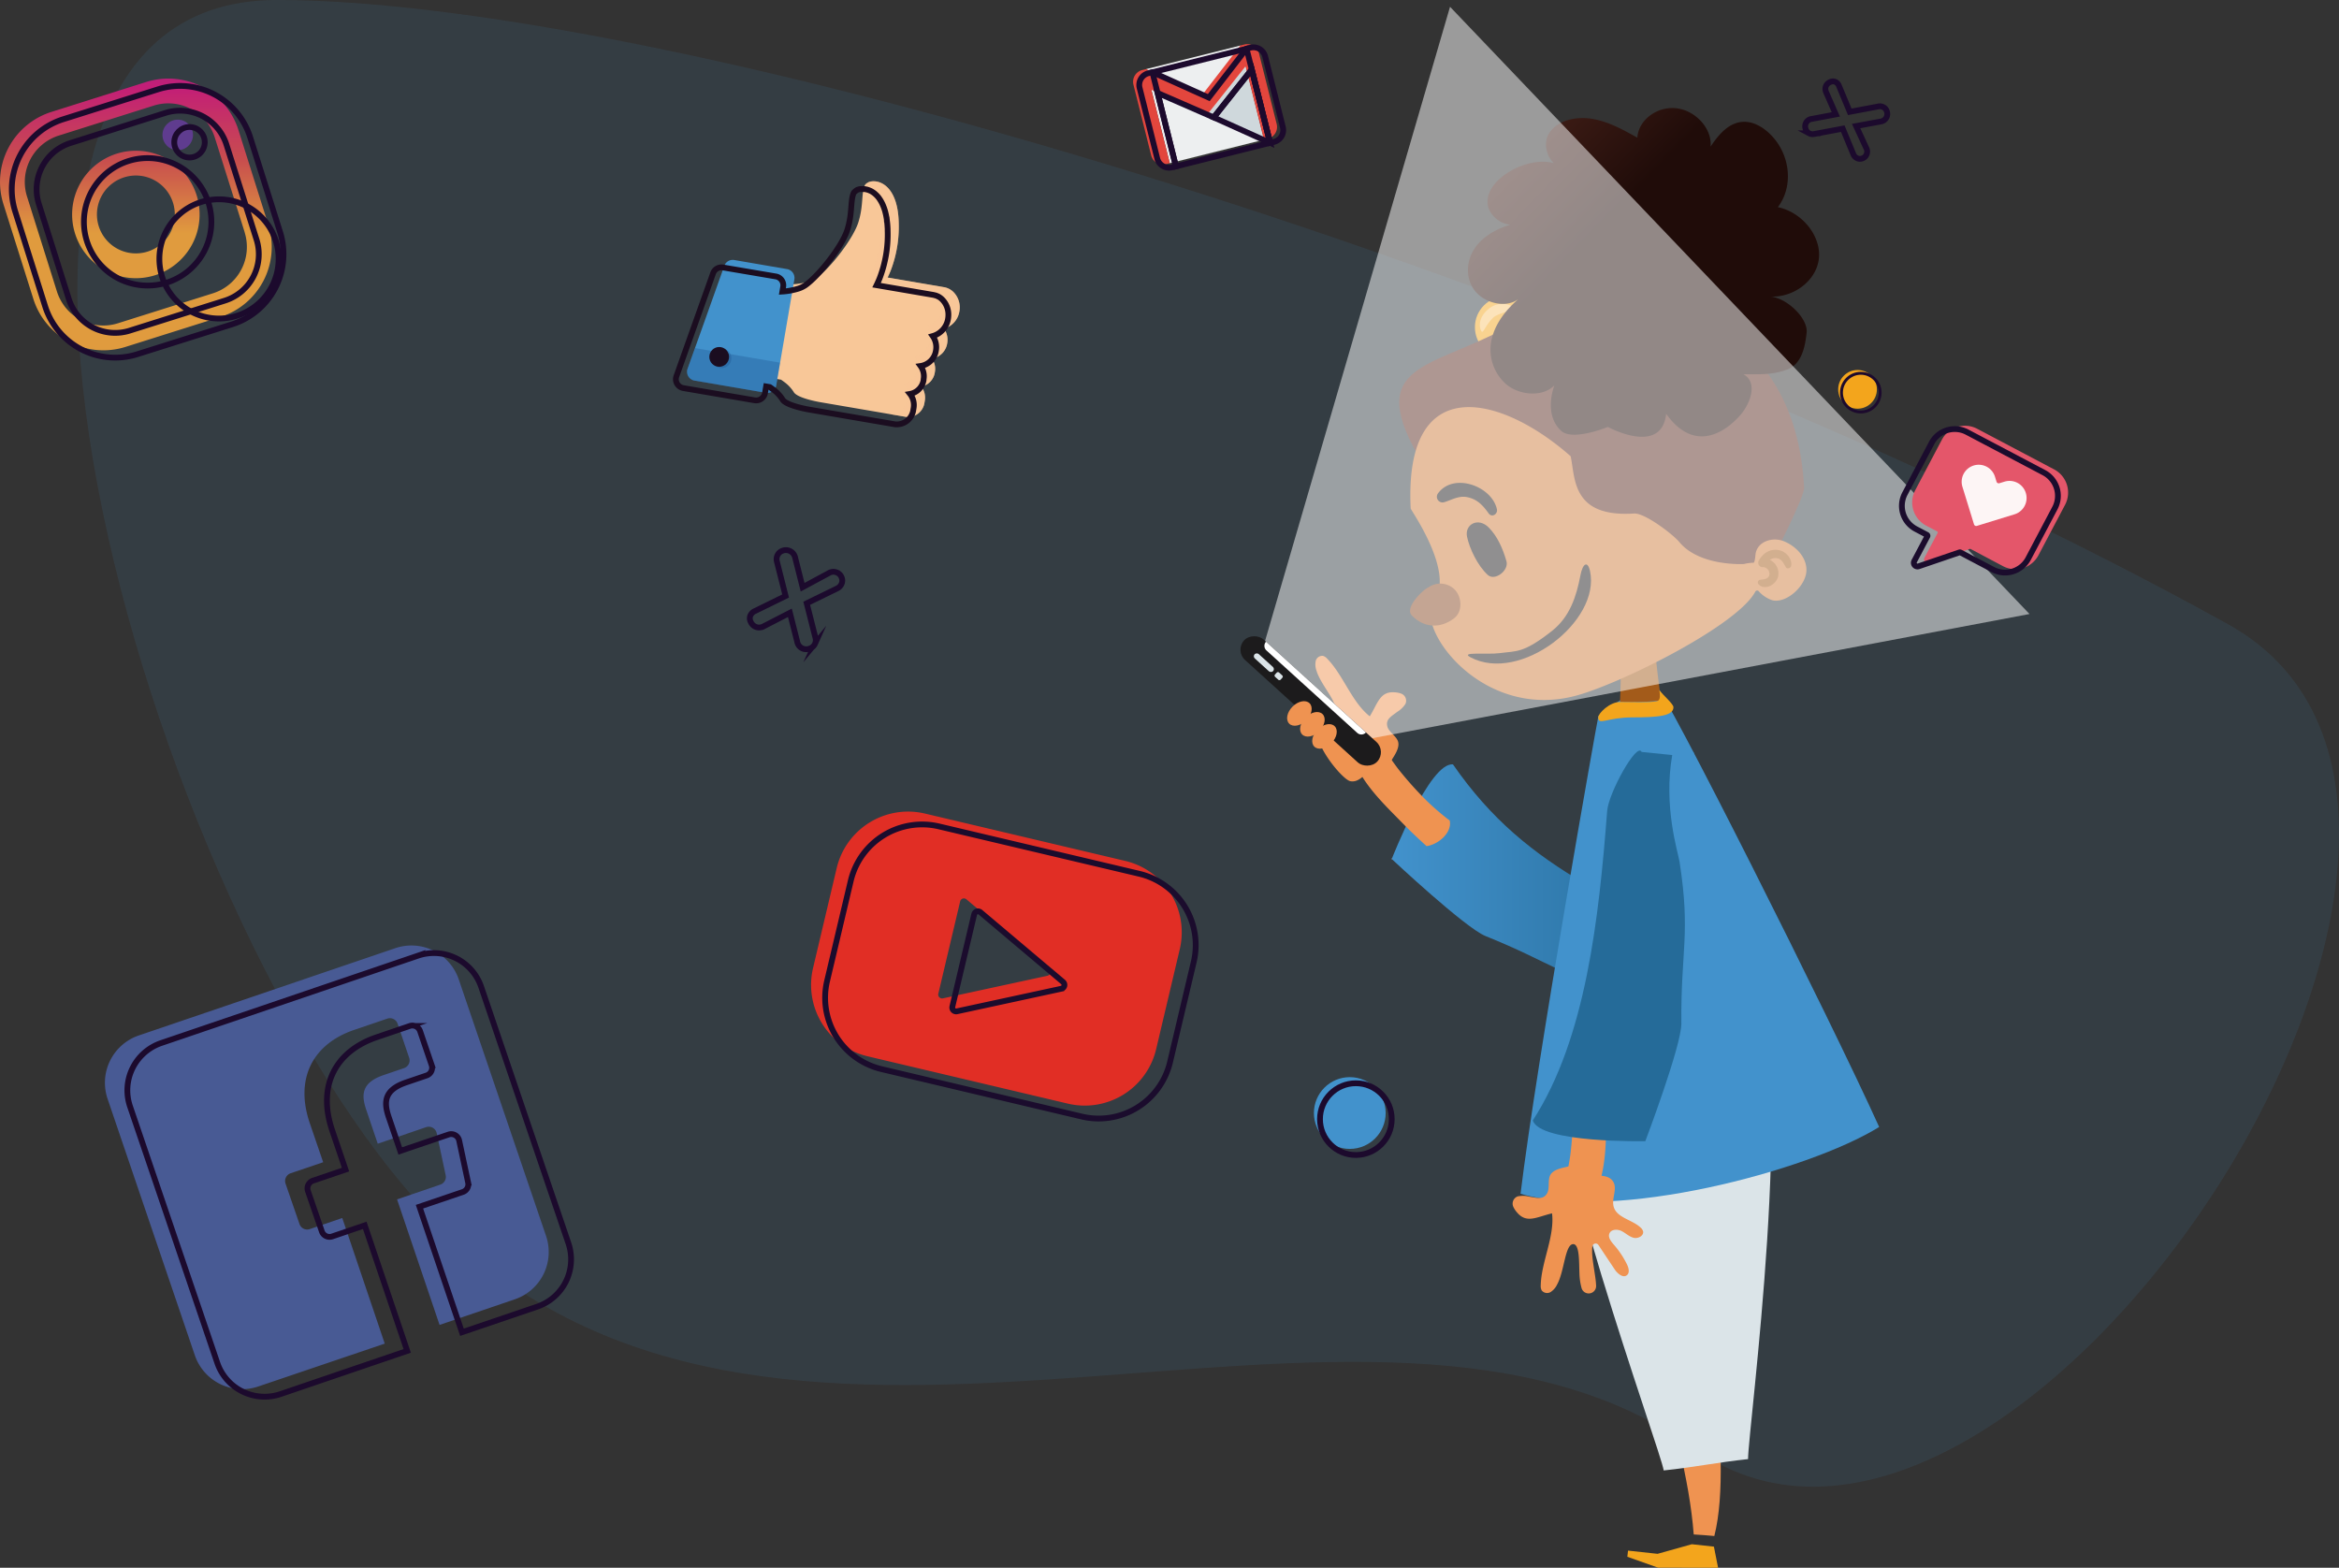 <svg xmlns="http://www.w3.org/2000/svg" xmlns:xlink="http://www.w3.org/1999/xlink" width="810.061" height="542.979" viewBox="0 0 810.061 542.979">
  <rect x="0" y="0" width="810.061" height="542.979" fill="#333333" stroke="none"/>
  <defs>
    <linearGradient id="linear-gradient" y1="0.5" x2="1" y2="0.5" gradientUnits="objectBoundingBox">
      <stop offset="0" stop-color="#fff"/>
      <stop offset="0" stop-color="#4292cc"/>
      <stop offset="1" stop-color="#256b99"/>
    </linearGradient>
    <linearGradient id="linear-gradient-2" x1="5.584" y1="-6.857" x2="6.541" y2="-6.857" gradientUnits="objectBoundingBox">
      <stop offset="0" stop-color="#592b21"/>
      <stop offset="1" stop-color="#200c09"/>
    </linearGradient>
    <linearGradient id="linear-gradient-3" x1="-0.847" y1="0.723" x2="-0.39" y2="1.158" xlink:href="#linear-gradient-2"/>
    <linearGradient id="linear-gradient-4" x1="-14.409" y1="-0.349" x2="-13.503" y2="-0.349" xlink:href="#linear-gradient"/>
    <linearGradient id="linear-gradient-5" x1="1.418" y1="-0.775" x2="2.159" y2="-1.477" gradientUnits="objectBoundingBox">
      <stop offset="0" stop-color="#fff"/>
      <stop offset="0" stop-color="#fdf3e2"/>
      <stop offset="0" stop-color="#fbe3b9"/>
      <stop offset="0" stop-color="#f9d493"/>
      <stop offset="0" stop-color="#f8c773"/>
      <stop offset="0" stop-color="#f6bd57"/>
      <stop offset="0" stop-color="#f5b441"/>
      <stop offset="0" stop-color="#f4ad31"/>
      <stop offset="0" stop-color="#f3a825"/>
      <stop offset="0" stop-color="#f3a61e"/>
      <stop offset="0" stop-color="#f3a51c"/>
      <stop offset="0.03" stop-color="#f3a71c" stop-opacity="0.929"/>
      <stop offset="0.14" stop-color="#f5af1b" stop-opacity="0.722"/>
      <stop offset="0.25" stop-color="#f6b61b" stop-opacity="0.522"/>
      <stop offset="0.36" stop-color="#f7bb1a" stop-opacity="0.361"/>
      <stop offset="0.47" stop-color="#f8c01a" stop-opacity="0.231"/>
      <stop offset="0.59" stop-color="#f9c319" stop-opacity="0.129"/>
      <stop offset="0.71" stop-color="#fac619" stop-opacity="0.059"/>
      <stop offset="0.84" stop-color="#fac819" stop-opacity="0.012"/>
      <stop offset="1" stop-color="#fac819" stop-opacity="0"/>
    </linearGradient>
    <linearGradient id="linear-gradient-6" x1="198.015" y1="-7.333" x2="219.846" y2="-7.333" gradientUnits="objectBoundingBox">
      <stop offset="0" stop-color="#fff"/>
      <stop offset="0" stop-color="#f3a51c"/>
      <stop offset="1" stop-color="#fac819"/>
    </linearGradient>
    <linearGradient id="linear-gradient-7" x1="-1.065" y1="0.568" x2="-1.065" y2="-0.329" gradientUnits="objectBoundingBox">
      <stop offset="0" stop-color="#e09b3e"/>
      <stop offset="0.3" stop-color="#c84d4e"/>
      <stop offset="0.6" stop-color="#c31e77"/>
      <stop offset="1" stop-color="#5f3c8f"/>
    </linearGradient>
    <linearGradient id="linear-gradient-8" x1="-2.835" y1="0.646" x2="-2.835" y2="-1.266" xlink:href="#linear-gradient-7"/>
    <linearGradient id="linear-gradient-9" x1="-12.709" y1="33.017" x2="-12.709" y2="25.034" xlink:href="#linear-gradient-7"/>
  </defs>
  <g id="Grupo_596" data-name="Grupo 596" transform="translate(-479 -141.021)">
    <g id="Bia_CONTATO" transform="translate(627.885 124.488)">
      <g id="BIA_4_SIDE" data-name="BIA 4 SIDE" transform="translate(63.116 18.88)">
        <path id="Caminho_1075" data-name="Caminho 1075" d="M852.685,407.322C974.169,474.741,778.194,771.6,667.775,692.79c-113.074-80.707-313.136,40.2-432.511-75.339C135.441,520.839,37.915,191.09,176.877,191.09S641.454,290.085,852.685,407.322Z" transform="translate(-293.005 -193.438)" fill="#4292cc" opacity="0.11"/>
        <path id="Caminho_1076" data-name="Caminho 1076" d="M639.234,467.08l-10.014-3.185c-.8-3.781-13.9,11.388-15.633,17.3-5.488,18.715-7.55,25.538-11.875,31.456-18.463-10.85-32.871-22.479-46.075-41.55-8.094-.865-21.2,32.768-21.2,32.768s25.435,23.854,32.47,26.684c23.086,9.275,26.925,14.568,51.117,20.411.533.132,7.252,0,8.931-8.753h0c3.437-12.889,6.21-20.2,7.212-38.914C634.376,499.79,632.606,483.653,639.234,467.08Z" transform="translate(-264.437 -208.708)" fill="url(#linear-gradient)"/>
        <path id="Caminho_1077" data-name="Caminho 1077" d="M700.559,730.085c-2.423,35.752,10.661,92.5,3.391,121.343-2.366-.246-4.749-.384-7.132-.539-3.03-39.023-23.441-82.016-27.068-122.85Z" transform="translate(-322.233 -321.79)" fill="#ef9351"/>
        <path id="Caminho_1078" data-name="Caminho 1078" d="M699.2,948.4l-11.858,3.323-10.237-1.111-.229,2.137,10.667,3.781,20.755.017-1.449-7.315Z" transform="translate(-325.278 -415.914)" fill="#f3a51c"/>
        <g id="ROUPA" transform="translate(233.469 224.771)">
          <path id="Caminho_1079" data-name="Caminho 1079" d="M631.817,625.82c-5.9,26.678,37.27,144.109,38.164,150.743,10.443-1.094,18.773-2.836,29.216-3.93-.046-9.916,17.02-135.837,1.776-166.7Z" transform="translate(-539.263 -494.403)" fill="#dbe4e8"/>
          <g id="FRENTE" transform="translate(81.137 9.598)">
            <path id="Caminho_1080" data-name="Caminho 1080" d="M702.08,428.109,702,428Z" transform="translate(-650.614 -428)" fill="#f6b63e"/>
            <path id="Caminho_1081" data-name="Caminho 1081" d="M658.965,428.78c-7.482.813-19.638,10.73-19.706,10.884-.275.7-21.442,119.854-26.959,165.4,32.435,9.739,99.2-7.653,124.2-23.126C719.969,545.294,661.285,428.522,658.965,428.78Z" transform="translate(-612.3 -428.333)" fill="#4292cc"/>
          </g>
          <g id="ESQUERDA">
            <path id="Caminho_1082" data-name="Caminho 1082" d="M544.461,489.514a87.94,87.94,0,0,1-8.094-6.949,125.465,125.465,0,0,1-8.948-9.916c-3.1-3.764-5.356-8.186-9.395-10.982-3.437-2.389-7.722,1.111-7.046,4.9,1.57,8.788,11.016,17.558,17.031,23.739,2.727,2.8,5.557,5.471,8.444,8.077C540.634,497.774,545.332,493.661,544.461,489.514Z" transform="translate(-487.853 -432.449)" fill="#ef9351"/>
            <path id="Caminho_1083" data-name="Caminho 1083" d="M484.829,412.251a3.11,3.11,0,0,0-1.438-.962,2.339,2.339,0,0,0-2.532,1.787,6.159,6.159,0,0,0,.286,3.363c1.455,5,8.209,11.818,5.872,13.7-1.673,1.214-5.7-3.065-8.559-5.643a20.955,20.955,0,0,0-4.084-2.962,2.533,2.533,0,0,0-2.916,4.067c2.778,2.584,8.18,5.58,10.541,8.536.63.785.424.315-.086,1.18-3.145,5.288,8.106,18.75,10.884,19.357,2.291.5,4.01-1.214,5.534-2.606a8.209,8.209,0,0,1,4.583-2.292c1.988-.195,3.151-.607,4.274-2.446,1.014-1.661,2.692-4.056,2.257-6.118s-3.271-3.494-3.769-5.459c-.647-2.544,1.369-3.506,3.437-5.093a8.681,8.681,0,0,0,2.83-2.755,2.629,2.629,0,0,0-1.5-3.557,7.819,7.819,0,0,0-2.257-.441c-5.087-.378-5.792,3.741-8.593,8.312C493.4,427.386,490.374,417.876,484.829,412.251Z" transform="translate(-470.665 -411.246)" fill="#ef9351"/>
          </g>
        </g>
        <circle id="Elipse_407" data-name="Elipse 407" cx="10.69" cy="10.69" r="10.69" transform="translate(350.164 83.139)" fill="#009e6a" stroke="#1f140f" stroke-miterlimit="10" stroke-width="0.5"/>
        <path id="Caminho_1084" data-name="Caminho 1084" d="M683.739,170.023c-.074.819,2.108-.458,5.5-.464,2.417,0,6.84,2.687,6.92,1.873s-1.65-4.319-6.668-4.382C685.268,167.021,683.819,169.21,683.739,170.023Z" transform="translate(-328.207 -82.169)" fill="#a0c980"/>
        <path id="PESCOÇO" d="M672.706,415.273c0-3.775,9.166-5.694,12.248-2.291.819,7.751.768,6.055,1.6,13.794a106.229,106.229,0,0,1-14.138.435S672.712,421.512,672.706,415.273Z" transform="translate(-323.373 -186.461)" fill="#a35b1a"/>
        <circle id="Elipse_408" data-name="Elipse 408" cx="10.69" cy="10.69" r="10.69" transform="translate(298.801 100.285)" fill="#f3a51c"/>
        <path id="Caminho_1085" data-name="Caminho 1085" d="M588.26,207.987c.659.876,1.295-2.085,4.01-4.709,1.953-1.868,7.928-2.584,7.27-3.437s-5.156-3.048-9.286.756C586.811,203.782,587.6,207.11,588.26,207.987Z" transform="translate(-287.179 -95.574)" fill="#f8c573"/>
        <path id="Caminho_1086" data-name="Caminho 1086" d="M566.325,307.338c-7.9-8.708-15.06-50.074-20.9-60.265-19.168-33.564,7.774-29.846,35.025-46.723,20.256-12.546,35.46-14.82,58.81-3.615,26.243,12.6,38.41,33.117,39.917,61.542.172,3.271-10.495,23.757-11.87,26.73s-6.977,1.667-10.237,1.363Z" transform="translate(-266.366 -91.758)" fill="url(#linear-gradient-2)"/>
        <path id="Caminho_1087" data-name="Caminho 1087" d="M595.492,101.761c-4.337,2.469-8.347,6.3-8.215,11.119s6.662,9.469,10.85,6.806c-5.66,1.289-11.148,3.747-14.556,7.98s-4.291,10.478-1.048,15.2,11.016,6.766,15.421,3.391c-4.3,3.781-7.968,8.4-9.206,13.84a15.937,15.937,0,0,0,5.064,15.7c4.709,3.9,12.649,4.422,16.613.355-1.782,5.219-2.051,11.761,2.435,15.782,4.01,3.592,16.1-1.4,16.1-1.4s18.6,10.157,20.2-4.549c8.891,12.506,18.99,7.946,25.584.573,3.563-4.01,6.3-11.457,1.192-14.253,5.729-.057,9.687.292,14.894-1.558s6.41-7.659,6.977-12.838-7.447-12.6-13.176-12.54c8.564.647,16.613-5.465,17.426-13.2s-5.763-15.971-14.213-17.753c5.58-7.333,4.314-18.607-2.864-25.469-2.291-2.171-5.236-3.97-8.415-4.085-5.494-.189-9.229,4.428-12.03,8.593.6-6.09-5.047-12.465-11.767-13.279s-13.245,4.079-13.582,10.18c-5.007-2.8-10.174-5.66-15.851-6.554s-12.03.67-14.763,5.1.2,11.583,5.883,12.414C609.206,97.029,601.118,98.564,595.492,101.761Z" transform="translate(-284.111 -45.019)" fill="url(#linear-gradient-3)"/>
        <path id="Caminho_1088" data-name="Caminho 1088" d="M674.924,307.328c-3.872-1.512-8.954.1-9.681,4.354-.074.435-.218,3.1-.733,3.139a13.226,13.226,0,0,0-3.265.43c.189,0-15.324.974-22.4-7.59-2.291-2.755-12.03-10.145-15.7-9.9-21.66,1.426-20.314-12.322-21.952-19.827-23.705-20.967-57.8-30.167-55.4,18.1,0,.521,15.6,22.376,7.968,32.252-6.817,8.828,16.968,42.071,50.366,32.269,16.115-4.732,54.949-24.238,61.01-35.724a.728.728,0,0,1,1.255-.069,10.953,10.953,0,0,0,4.085,2.836,4.432,4.432,0,0,0,.813.264c4.99.922,11.669-5.333,11.566-10.672C682.773,312.518,678.808,308.84,674.924,307.328Z" transform="translate(-269.233 -122.259)" fill="#ce7c3e"/>
        <path id="Caminho_1089" data-name="Caminho 1089" d="M587.419,332.426c2.939,3,4.795,7.1,6.1,11.629.928,3.214-4.01,7-6.468,4.766-3.58-3.265-6.359-9.269-7.178-13.227C578.981,331.315,583.725,328.662,587.419,332.426Z" transform="translate(-283.795 -152.038)" fill="#1c1b1c"/>
        <path id="Caminho_1090" data-name="Caminho 1090" d="M622.76,358.342c-.825-3.758-2.555-2.641-3.334,1.53-1.363,7.258-3.7,14.322-9.767,19.139-10.042,7.94-12.425,6.96-18.223,7.751-4.291.573-13.835-.573-10.145,1.4C598.528,397.406,626.552,375.7,622.76,358.342Z" transform="translate(-284.094 -162.899)" fill="#1c1b1c"/>
        <path id="Caminho_1091" data-name="Caminho 1091" d="M582.5,315.824c.39,1.719-1.753,3.053-2.864,1.455-1.988-2.778-3.93-4.915-7.447-5.62-2.864-.573-5.316.945-7.9,1.747a1.971,1.971,0,0,1-2.137-3.116C567.548,303.055,580.7,307.8,582.5,315.824Z" transform="translate(-276.085 -141.829)" fill="#1c1b1c"/>
        <path id="Caminho_1092" data-name="Caminho 1092" d="M763.013,347.3c-3.139-.573-5.539,1.117-7.012,3.769a1.547,1.547,0,0,0,1.232,2.12,2.324,2.324,0,0,1,2.549,2.332c-.046,1.753-1.913,1.942-3.2,2.034a.945.945,0,0,0-.619,1.518c2.165,2.458,6.193.1,6.817-2.624a5.156,5.156,0,0,0-2.864-5.757,3.157,3.157,0,0,1,2.933-.476c1.335.43,1.953,1.885,2.612,2.99.487.808,1.719.3,1.85-.51C767.67,350.161,765.459,347.749,763.013,347.3Z" transform="translate(-358.972 -159.112)" fill="#a35b1a"/>
        <path id="VENTA" d="M546.131,378.667c-2.79-2.864,4.549-9.475,5.574-9.618a.224.224,0,0,0,.057-.046c-.71.057-.355,0,.04-.034a7.087,7.087,0,0,1,9.217.773c2.412,2.526,2.784,7.539-.235,9.859C556.047,383.25,550.37,383.015,546.131,378.667Z" transform="translate(-269.162 -167.837)" fill="#864822"/>
        <path id="GOLA" d="M659.27,441.462c0,3,2.922.034,11.9.034s14.15-.521,14.15-3.523c0-1.146-3.649-4.2-4.772-5.8-.435-.624.945,3.328-.951,3.7-2.864.573-8.593.286-12.792.286C663.229,436.157,659.27,440.1,659.27,441.462Z" transform="translate(-317.756 -195.384)" fill="#f3a51c"/>
        <g id="ESQUERDA-2" data-name="ESQUERDA" transform="translate(311.863 369.658)">
          <path id="Caminho_1093" data-name="Caminho 1093" d="M641.6,666.728a87.969,87.969,0,0,1,.71,10.81,125.562,125.562,0,0,1-.825,13.531c-.521,4.927-2.131,9.7-1.283,14.625.722,4.193,6.3,4.806,8.559,1.621,5.259-7.384,4.9-20.468,5.11-29.216.092-3.964,0-7.917-.143-11.864C650.293,663.635,643.992,663.148,641.6,666.728Z" transform="translate(-621.37 -664.164)" fill="#ef9351"/>
          <path id="Caminho_1094" data-name="Caminho 1094" d="M617.249,761.09a3.172,3.172,0,0,0,.327,1.719,2.371,2.371,0,0,0,3.093.573,6.2,6.2,0,0,0,2.24-2.589c2.584-4.583,2.732-14.356,5.757-13.995,2.068.349,1.822,6.3,1.988,10.22a21.239,21.239,0,0,0,.756,5.064,2.57,2.57,0,0,0,5.018-.779c-.1-3.855-1.77-9.9-1.3-13.709a1.146,1.146,0,0,1,2.051-.573l5.929,8.885c.98,1.249,2.658,2.624,3.936,1.678,1.094-.813.682-2.526.086-3.746a30.936,30.936,0,0,0-4.543-6.828c-.98-1.146-2.131-2.555-1.547-3.93.619-1.478,2.767-1.541,4.2-.825s2.629,1.942,4.182,2.337,3.643-.756,3.254-2.292a2.63,2.63,0,0,0-.825-1.232c-2.962-2.8-8.37-3.386-9.372-7.333-.716-2.824,1.4-6.107-.149-8.593-1.26-2.011-3.712-2.028-5.826-2.154a8.329,8.329,0,0,1-4.944-1.719c-1.553-1.306-2.681-1.856-4.812-1.363-1.925.447-4.858.934-6.044,2.71s-.212,4.858-1.277,6.617c-1.381,2.291-3.512,1.5-6.147,1.111a8.958,8.958,0,0,0-4.01-.092,2.67,2.67,0,0,0-1.518,3.615,8.142,8.142,0,0,0,1.289,1.948c3.34,3.958,6.828,1.547,12.122.315C622.142,744.11,617.4,753.058,617.249,761.09Z" transform="translate(-607.512 -687.898)" fill="#ef9351"/>
        </g>
        <path id="DIREITO" d="M657.39,469.038c-1.587-3.586-11.457,14.213-11.915,20.451-2.864,36.944-7.31,78.665-25.744,107.154,2.291,7.934,38.955,7.207,38.955,7.207s12.551-33.106,12.483-40.8c-.224-25.263,3.254-30.934-.613-55.883-.573-3.557-5.671-19.2-2.549-37.053Z" transform="translate(-300.867 -210.958)" fill="url(#linear-gradient-4)"/>
        <path id="Caminho_1095" data-name="Caminho 1095" d="M454.37,245.338,520.421,18.88,721.106,229.189,483.2,274.147" transform="translate(-230.236 -18.88)" opacity="0.51" fill="url(#linear-gradient-5)"/>
        <rect id="Retângulo_1549" data-name="Retângulo 1549" width="9.578" height="62.39" rx="4.789" transform="matrix(0.672, -0.74, 0.74, 0.672, 215.626, 223.001)" fill="#1c1b1c"/>
        <path id="Caminho_1096" data-name="Caminho 1096" d="M2.143,0h0V46.774h0A2.142,2.142,0,0,1,0,44.632V2.137A2.142,2.142,0,0,1,2.143,0Z" transform="matrix(0.672, -0.74, 0.74, 0.672, 225.018, 221.485)" fill="url(#linear-gradient-6)"/>
        <rect id="Retângulo_1550" data-name="Retângulo 1550" width="2.034" height="8.662" rx="1.01" transform="matrix(0.672, -0.74, 0.74, 0.672, 221.818, 225.012)" fill="#dbe4e8"/>
        <rect id="Retângulo_1551" data-name="Retângulo 1551" width="2.034" height="2.641" rx="0.56" transform="matrix(0.672, -0.74, 0.74, 0.672, 229.179, 231.685)" fill="#dbe4e8"/>
        <circle id="Elipse_409" data-name="Elipse 409" cx="12.425" cy="12.425" r="12.425" transform="translate(243.045 370.716)" fill="#4292cc"/>
        <circle id="Elipse_410" data-name="Elipse 410" cx="12.425" cy="12.425" r="12.425" transform="translate(245.147 372.829)" fill="none" stroke="#1c0a2d" stroke-miterlimit="10" stroke-width="2"/>
        <circle id="Elipse_411" data-name="Elipse 411" cx="6.702" cy="6.702" r="6.702" transform="translate(424.613 125.8)" fill="#f3a51c"/>
        <circle id="Elipse_412" data-name="Elipse 412" cx="6.702" cy="6.702" r="6.702" transform="translate(425.747 126.94)" fill="none" stroke="#1c0a2d" stroke-miterlimit="10" stroke-width="1"/>
        <path id="Caminho_1097" data-name="Caminho 1097" d="M168.931,379.807a3.07,3.07,0,0,1-1.9,1.679,3.156,3.156,0,0,1-4.268-2.429l-2.532-9.979-9.057,4.669a3.437,3.437,0,0,1-1.467.424,3.059,3.059,0,0,1-1.444-.281,3.3,3.3,0,0,1-1.6-1.678,2.549,2.549,0,0,1-.1-2.234,3.117,3.117,0,0,1,1.587-1.518l10.6-5.2-3.03-11.979a3.088,3.088,0,0,1,2.028-3.718,3.226,3.226,0,0,1,2.469.1,3.283,3.283,0,0,1,1.839,2.32l2.584,10.237,8.96-4.829a3.065,3.065,0,0,1,2.95-.246,2.979,2.979,0,0,1,1.615,1.719,2.784,2.784,0,0,1-.034,2.2,3.2,3.2,0,0,1-1.558,1.593l-10.512,5.127,3.03,11.979a3,3,0,0,1-.166,2.051Z" transform="translate(-98.673 -159.187)" fill="none" stroke="#1c0a2d" stroke-miterlimit="10" stroke-width="2"/>
        <path id="Caminho_1098" data-name="Caminho 1098" d="M785.768,81.974a2.52,2.52,0,0,1-1.272-1.633,2.584,2.584,0,0,1,2.206-3.368l8.284-1.558-3.351-7.648a2.821,2.821,0,0,1-.269-1.22,2.469,2.469,0,0,1,.3-1.146,2.715,2.715,0,0,1,1.455-1.226,2.091,2.091,0,0,1,1.833.034,2.589,2.589,0,0,1,1.146,1.375l3.712,8.942,9.951-1.868a2.423,2.423,0,0,1,1.667.246,2.464,2.464,0,0,1,1.266,1.6,2.636,2.636,0,0,1-.2,2.016,2.7,2.7,0,0,1-1.982,1.369l-8.5,1.57,3.495,7.573a2.5,2.5,0,0,1,.046,2.429,2.417,2.417,0,0,1-1.484,1.232,2.292,2.292,0,0,1-1.8-.143A2.618,2.618,0,0,1,801.04,89.2l-3.649-8.845L787.44,82.22a2.48,2.48,0,0,1-1.673-.246Z" transform="translate(-371.191 -38.144)" fill="none" stroke="#1c0a2d" stroke-miterlimit="10" stroke-width="2"/>
        <path id="Caminho_1099" data-name="Caminho 1099" d="M396.075,247a6.658,6.658,0,0,1,1.122,5.015,6.335,6.335,0,0,1-5.325,5.35,6.075,6.075,0,0,1,1.054,4.612l-.037.2a5.8,5.8,0,0,1-4.705,4.86,6.229,6.229,0,0,1,1.24,4.959l-.1.564a5.767,5.767,0,0,1-6.391,4.99l-29.755-5.1s-7.984-1.339-9.15-3.515a12.9,12.9,0,0,0-3.428-3.577c-.57-.434-.973-.694-.973-.694L330.49,263.1l5.405-31.584s8.152.855,13.5-.886a9.44,9.44,0,0,0,2.6-1.24c4.674-3.335,12.565-13.446,14.394-19.143s1.023-9.974,2.188-12.782,11.505-3.292,11.815,12.919a42.388,42.388,0,0,1-2.777,16.483c-.353.874-.713,1.674-1.066,2.405l19.5,3.335a6.2,6.2,0,0,1,3.316,1.717,7.563,7.563,0,0,1,2.046,6.67A7.439,7.439,0,0,1,396.075,247Z" transform="translate(-281.143 -135.512)" fill="#f8c798"/>
        <path id="Caminho_1100" data-name="Caminho 1100" d="M329.9,246.643l-6.28,36.7a3.1,3.1,0,0,1-3.6,2.548l-24.678-4.222a3.1,3.1,0,0,1-2.411-4.122l6.174-17.277,6.528-18.33a3.1,3.1,0,0,1,3.465-2.027l18.256,3.137a3.1,3.1,0,0,1,2.548,3.6Z" transform="translate(-266.793 -152.203)" fill="#4292cc"/>
        <path id="Caminho_1101" data-name="Caminho 1101" d="M295.463,289.14l-2.579,7.16a3.1,3.1,0,0,0,2.411,4.122l24.678,4.222a3.1,3.1,0,0,0,3.6-2.548l1.351-7.91Z" transform="translate(-266.778 -170.934)" fill="#1a4a85" opacity="0.3"/>
        <ellipse id="Elipse_413" data-name="Elipse 413" cx="3.422" cy="3.422" rx="3.422" ry="3.422" transform="translate(34.476 118.324)" fill="#1a4a85" opacity="0.3"/>
        <ellipse id="Elipse_414" data-name="Elipse 414" cx="3.422" cy="3.422" rx="3.422" ry="3.422" transform="translate(33.657 117.834)" fill="#1b0d20"/>
        <path id="Caminho_1102" data-name="Caminho 1102" d="M425.473,240.962a7.55,7.55,0,0,0-2.046-6.664h0l-.328-.31h0l-.316-.248-.1-.074-.279-.192-.068-.043-.353-.2-.149-.068c-.087-.05-.18-.087-.267-.13l-.105-.043c-.13-.056-.254-.105-.384-.149h-.093l-.328-.1h-.118c-.136-.037-.279-.068-.422-.093l-5.932-1.017-13.563-2.318q.149-.3.3-.62l.167-.36.155-.36c.056-.118.105-.236.155-.36.1-.229.192-.459.291-.694h0a42.258,42.258,0,0,0,2.789-16.57c-.26-13.638-7.612-15.46-10.637-14.022,2.43,1.86,4.569,5.765,4.705,13.018a40.548,40.548,0,0,1-3.843,18.888l-.508,2.976,21.783,3.719a4.339,4.339,0,0,1,3.6,4.959v.068a7.439,7.439,0,0,1-5.319,6.025A6.658,6.658,0,0,1,415.375,251a6.329,6.329,0,0,1-5.325,5.35,6.082,6.082,0,0,1,1.054,4.618l-.037.192a5.771,5.771,0,0,1-4.73,4.86,6.242,6.242,0,0,1,1.24,4.959l-.1.558a5.752,5.752,0,0,1-6.385,4.99l5.926,1.017a5.767,5.767,0,0,0,6.391-4.99l.1-.564a6.23,6.23,0,0,0-1.24-4.959,5.8,5.8,0,0,0,4.705-4.86l.037-.2a6.075,6.075,0,0,0-1.054-4.612,6.335,6.335,0,0,0,5.325-5.35,6.658,6.658,0,0,0-1.122-5.015A7.439,7.439,0,0,0,425.473,240.962Z" transform="translate(-305.223 -135.5)" fill="#f8c798" opacity="0.5"/>
        <path id="Caminho_1103" data-name="Caminho 1103" d="M368.728,276.768l.093-.558a6.2,6.2,0,0,0-1.24-4.959,5.79,5.79,0,0,0,4.711-4.86v-.2a6.05,6.05,0,0,0-1.054-4.612,6.329,6.329,0,0,0,5.325-5.35,6.658,6.658,0,0,0-1.116-5.015,7.439,7.439,0,0,0,5.319-6.025,7.7,7.7,0,0,0,.1-1.122,7.439,7.439,0,0,0-2.145-5.542h0c-.105-.105-.217-.211-.335-.31h0c-.1-.087-.2-.167-.31-.248h0l-.05-.037h0c-.093-.062-.186-.13-.279-.186l-.074-.05-.347-.2h-.056l-.062-.031-.267-.13-.105-.043a4.119,4.119,0,0,0-.384-.149h-.087c-.112-.031-.217-.068-.329-.093l-.118-.031c-.143-.037-.279-.068-.428-.093L356,233.593l.3-.62c.056-.118.105-.242.161-.36l.031-.068c0-.062.056-.124.081-.18l.05-.112c.05-.118.105-.236.155-.36.093-.229.192-.459.285-.694a42.152,42.152,0,0,0,2.777-16.483,12.254,12.254,0,0,0-.05-1.364,1.962,1.962,0,0,0-.031-.428,8.063,8.063,0,0,0-.074-.868,3.71,3.71,0,0,0-.05-.459q-.05-.391-.093-.763a2.6,2.6,0,0,0-.068-.44l-.13-.738-.074-.366c-.062-.3-.13-.583-.2-.855l-.037-.167c-.087-.335-.18-.651-.279-.955-.031-.087-.062-.167-.087-.248-.074-.217-.149-.428-.229-.62-.037-.105-.081-.2-.118-.3l-.223-.521c-.043-.1-.093-.192-.136-.285s-.161-.322-.248-.477l-.13-.248c-.1-.174-.2-.341-.3-.5,0-.05-.062-.105-.1-.155-.136-.211-.273-.409-.415-.62l-.1-.118c-.112-.143-.229-.285-.341-.415l-.161-.167c-.1-.112-.2-.211-.3-.31l-.174-.161-.3-.267-.167-.143q-.167-.13-.335-.242l-.149-.105c-.155-.105-.316-.2-.471-.3l-.074-.037c-.136-.074-.273-.143-.415-.2s-.112-.05-.167-.074l-.316-.13-.186-.068-.3-.087-.186-.056-.3-.062-.174-.037-.366-.05h-1.544l-.217.043-.167.037-.223.068-.13.043c-.105.043-.2.081-.3.13,0,0-.986.657-1.172,1.1-1.165,2.808-.36,7.079-2.188,12.782s-9.776,15.745-14.456,19.074a9.521,9.521,0,0,1-2.6,1.24,23.974,23.974,0,0,1-5.412.973l.279-1.636a3.1,3.1,0,0,0-2.548-3.6l-18.268-3.1a3.1,3.1,0,0,0-3.465,2.027l-6.527,18.324-6.162,17.3a3.1,3.1,0,0,0,1.73,3.924,3.47,3.47,0,0,0,.682.2l24.678,4.222a3.1,3.1,0,0,0,3.422-1.94,3.253,3.253,0,0,0,.167-.62l.384-2.238,1.271.217s.4.26.973.694a12.987,12.987,0,0,1,3.428,3.577c1.165,2.176,9.143,3.515,9.143,3.515l29.755,5.1A5.787,5.787,0,0,0,368.728,276.768Z" transform="translate(-264.422 -137.169)" fill="none" stroke="#1b0d20" stroke-miterlimit="10" stroke-width="2"/>
        <path id="Caminho_1105" data-name="Caminho 1105" d="M901.2,305.518h0a5.9,5.9,0,0,0-7.378-3.9l-1.759.544a.8.8,0,0,1-1-.527l-.533-1.719a5.9,5.9,0,0,0-7.384-3.89h0a5.9,5.9,0,0,0-3.89,7.379l4.01,13.01a.8.8,0,0,0,1,.521l13.033-4.01a5.9,5.9,0,0,0,3.9-7.413Z" transform="translate(-411.611 -137.148)" fill="#e4566a"/>
        <g id="Grupo_413" data-name="Grupo 413">
          <path id="Caminho_1104" data-name="Caminho 1104" d="M898.224,287.3l-26.644-14.069a9.074,9.074,0,0,0-12.236,3.809l-9.217,17.472a9.08,9.08,0,0,0,3.792,12.265l3.827,2.016a.378.378,0,0,1,.155.5l-4.577,8.616a1.266,1.266,0,0,0,1.535,1.793l14.121-4.846a.4.4,0,0,1,.292,0l11.268,5.969a9.074,9.074,0,0,0,12.265-3.792l9.212-17.455a9.086,9.086,0,0,0-3.792-12.282Z" transform="translate(-398.83 -127.079)" fill="#e4566a"/>
          <path id="Caminho_1106" data-name="Caminho 1106" d="M901.2,305.518h0a5.9,5.9,0,0,0-7.378-3.9l-1.759.544a.8.8,0,0,1-1-.527l-.533-1.719a5.9,5.9,0,0,0-7.384-3.89h0a5.9,5.9,0,0,0-3.89,7.379l4.01,13.01a.8.8,0,0,0,1,.521l13.033-4.01a5.9,5.9,0,0,0,3.9-7.413Z" transform="translate(-411.611 -137.148)" fill="#fdf5f5"/>
          <path id="Caminho_1107" data-name="Caminho 1107" d="M865.386,275.225l26.644,14.052a9.08,9.08,0,0,1,3.792,12.3L886.6,319.049a9.068,9.068,0,0,1-12.259,3.792L863.083,316.9a.412.412,0,0,0-.3,0l-14.121,4.812a1.272,1.272,0,0,1-1.541-1.793l4.548-8.593a.373.373,0,0,0-.155-.5l-3.821-2.016a9.08,9.08,0,0,1-3.8-12.265l9.217-17.472a9.08,9.08,0,0,1,12.271-3.844Z" transform="translate(-396.17 -127.931)" fill="none" stroke="#1b0c2d" stroke-miterlimit="10" stroke-width="2"/>
        </g>
        <ellipse id="Elipse_415" data-name="Elipse 415" cx="4.99" cy="3.357" rx="4.99" ry="3.357" transform="translate(240.803 253.855) rotate(-45)" fill="#ef9351"/>
        <ellipse id="Elipse_416" data-name="Elipse 416" cx="4.99" cy="3.357" rx="4.99" ry="3.357" transform="translate(236.617 249.668) rotate(-45)" fill="#ef9351"/>
        <ellipse id="Elipse_417" data-name="Elipse 417" cx="4.99" cy="3.357" rx="4.99" ry="3.357" transform="translate(232.116 245.909) rotate(-45)" fill="#ef9351"/>
        <g id="Grupo_411" data-name="Grupo 411" transform="translate(-226.292 80)">
          <path id="Caminho_1108" data-name="Caminho 1108" d="M252.047,447.7l-88.828,30.225a17.312,17.312,0,0,0-10.814,21.93l30.225,88.836A17.312,17.312,0,0,0,204.593,599.5L248.4,584.655l-14.709-43.507-11.25,3.837a2.8,2.8,0,0,1-3.56-1.746l-4.836-14a2.83,2.83,0,0,1,1.755-3.585l11.276-3.828L222.443,508.3c-5.348-15.709,1.335-27.53,15.348-32.29l11.5-3.913a2.813,2.813,0,0,1,3.568,1.755l4,11.813a2.813,2.813,0,0,1-1.763,3.568l-7.052,2.4c-7.615,2.594-7.858,6.717-6.053,12.031l3.988,11.754,16.758-5.734a2.813,2.813,0,0,1,3.661,2.082l3.106,14.567a2.812,2.812,0,0,1-1.847,3.249L252.668,534.7l14.718,43.474,26.069-8.866a17.3,17.3,0,0,0,10.805-21.963l-30.225-88.836A17.312,17.312,0,0,0,252.047,447.7Z" transform="translate(-100.863 -201.649)" fill="#485a94"/>
          <path id="Caminho_1109" data-name="Caminho 1109" d="M261.314,450.821l-88.836,30.225a17.312,17.312,0,0,0-10.805,21.963L191.9,591.837a17.312,17.312,0,0,0,21.955,10.772l43.818-14.936-14.709-43.482-11.292,3.845a2.821,2.821,0,0,1-3.568-1.746L223.281,532.3a2.829,2.829,0,0,1,1.755-3.585l11.267-3.829-4.6-13.542c-5.348-15.7,1.335-27.522,15.348-32.29l11.5-3.912a2.812,2.812,0,0,1,3.568,1.763l4.022,11.8a2.821,2.821,0,0,1-1.763,3.577l-7.052,2.4c-7.615,2.594-7.859,6.717-6.053,12.031l3.988,11.712L272,512.74a2.813,2.813,0,0,1,3.661,2.074l3.107,14.575a2.813,2.813,0,0,1-1.847,3.249l-15.012,5.1,14.718,43.482,26.069-8.866A17.312,17.312,0,0,0,313.5,550.4l-30.225-88.836a17.3,17.3,0,0,0-21.964-10.738Z" transform="translate(-102.348 -202.149)" fill="none" stroke="#1c0a2d" stroke-miterlimit="10" stroke-width="2"/>
        </g>
        <g id="Grupo_414" data-name="Grupo 414" transform="translate(-379 18)">
          <path id="Caminho_1110" data-name="Caminho 1110" d="M953.834,491.131l-69.49-16.43a25.4,25.4,0,0,0-30.483,18.848l-8.22,34.74A25.4,25.4,0,0,0,864.5,558.772L933.99,575.2a25.4,25.4,0,0,0,30.483-18.859l8.21-34.73A25.4,25.4,0,0,0,953.834,491.131ZM926.8,530.9l-36.173,7.824a1.341,1.341,0,0,1-1.585-1.616l7.56-31.976a1.341,1.341,0,0,1,2.164-.721l28.613,24.163a1.331,1.331,0,0,1-.579,2.327Z" transform="translate(-397.076 -213.293)" fill="#e12e25"/>
          <path id="Caminho_1111" data-name="Caminho 1111" d="M958.614,495.511l-69.49-16.43a25.4,25.4,0,0,0-30.483,18.859l-8.21,34.73a25.4,25.4,0,0,0,18.848,30.483l69.45,16.451a25.4,25.4,0,0,0,30.482-18.849l8.22-34.74A25.4,25.4,0,0,0,958.614,495.511Zm-27.038,39.8-36.163,7.824a1.341,1.341,0,0,1-1.585-1.626l7.56-31.966a1.341,1.341,0,0,1,2.164-.722l28.613,24.153a1.341,1.341,0,0,1-.589,2.337Z" transform="translate(-396.999 -213.222)" fill="none" stroke="#1b0c2d" stroke-miterlimit="10" stroke-width="2"/>
        </g>
        <rect id="Retângulo_1552" data-name="Retângulo 1552" width="33.61" height="33.61" transform="translate(184.961 21.577) rotate(-14.03)" fill="#edeff0"/>
        <path id="Caminho_1112" data-name="Caminho 1112" d="M423.06,71.469l19.523,8.8L436.23,54.85Z" transform="translate(-216.862 -34.244)" fill="#cfd8dc"/>
        <path id="Caminho_1113" data-name="Caminho 1113" d="M416.569,41.615l-1.358.338L402.121,58.9l-19.512-8.8-1.363.338a4.2,4.2,0,0,0-3.059,5.087L384.328,80a4.2,4.2,0,0,0,5.093,3.053l1.358-.338L384.4,57.294l19.443,8.467,13.176-16.613,6.359,25.418,1.358-.338a4.193,4.193,0,0,0,3.053-5.093l-6.124-24.49A4.2,4.2,0,0,0,416.569,41.615Z" transform="translate(-197.641 -28.536)" fill="#e3463d"/>
        <rect id="Retângulo_1553" data-name="Retângulo 1553" width="33.61" height="33.61" transform="translate(187.115 22.672) rotate(-14.03)" fill="none" stroke="#1c0a2d" stroke-miterlimit="10" stroke-width="2"/>
        <path id="Caminho_1114" data-name="Caminho 1114" d="M426.81,73.379l19.523,8.8L439.98,56.76Z" transform="translate(-218.464 -35.06)" fill="none" stroke="#1c0a2d" stroke-miterlimit="10" stroke-width="2"/>
        <path id="Caminho_1115" data-name="Caminho 1115" d="M420.29,43.524l-1.358.338L405.865,60.813l-19.523-8.8-1.358.338a4.2,4.2,0,0,0-3.076,5.093l6.112,24.461a4.2,4.2,0,0,0,5.1,3.053l1.358-.338-6.336-25.412,19.437,8.467,13.176-16.613,6.353,25.418,1.358-.338a4.2,4.2,0,0,0,3.059-5.093l-6.118-24.444a4.2,4.2,0,0,0-5.116-3.082Z" transform="translate(-199.232 -29.352)" fill="none" stroke="#1c0a2d" stroke-miterlimit="10" stroke-width="2"/>
        <g id="Grupo_412" data-name="Grupo 412" transform="translate(-212 -33)">
          <path id="Caminho_1116" data-name="Caminho 1116" d="M113.754,121.069l-32.87,10.38a25.45,25.45,0,0,0-16.591,31.89l10.38,32.891a25.45,25.45,0,0,0,31.89,16.6l32.9-10.38a25.45,25.45,0,0,0,16.591-31.89l-10.373-32.891a25.457,25.457,0,0,0-31.925-16.6Zm34.086,52.074a16.834,16.834,0,0,1-10.991,21.121l-32.891,10.373a16.835,16.835,0,0,1-21.121-10.984l-10.359-32.9a16.841,16.841,0,0,1,10.991-21.121l32.891-10.38a16.842,16.842,0,0,1,21.121,10.991l10.38,32.9Z" transform="translate(-63.116 -62.023)" fill="url(#linear-gradient-7)"/>
          <path id="Caminho_1117" data-name="Caminho 1117" d="M114.5,156.881a22.073,22.073,0,1,0,27.687,14.41A22.073,22.073,0,0,0,114.5,156.881Zm10.7,33.912a13.486,13.486,0,1,1,8.8-16.925,13.486,13.486,0,0,1-8.8,16.925Z" transform="translate(-74.085 -73.003)" fill="url(#linear-gradient-8)"/>
          <circle id="Elipse_418" data-name="Elipse 418" cx="5.287" cy="5.287" r="5.287" transform="translate(56.266 72.094)" fill="url(#linear-gradient-9)"/>
          <path id="Caminho_1118" data-name="Caminho 1118" d="M119.652,124.723,86.761,135.1a25.45,25.45,0,0,0-16.6,31.89l10.38,32.891a25.45,25.45,0,0,0,31.89,16.6l32.9-10.38a25.45,25.45,0,0,0,16.591-31.89l-10.38-32.9A25.45,25.45,0,0,0,119.652,124.723Zm34.107,52.067a16.848,16.848,0,0,1-10.991,21.128l-32.891,10.373A16.835,16.835,0,0,1,88.728,197.3L78.355,164.409a16.834,16.834,0,0,1,10.991-21.093l32.891-10.422a16.841,16.841,0,0,1,21.1,11.005Z" transform="translate(-64.907 -63.14)" fill="none" stroke="#1c0a2d" stroke-miterlimit="10" stroke-width="2"/>
          <path id="Caminho_1119" data-name="Caminho 1119" d="M120.376,160.552a22.073,22.073,0,1,0,27.68,14.389A22.073,22.073,0,0,0,120.376,160.552Zm10.7,33.905a20.645,20.645,0,1,0,0-.014Z" transform="translate(-75.879 -74.124)" fill="none" stroke="#1c0a2d" stroke-miterlimit="10" stroke-width="2"/>
          <circle id="Elipse_419" data-name="Elipse 419" cx="5.287" cy="5.287" r="5.287" transform="translate(60.345 74.63)" fill="none" stroke="#1c0a2d" stroke-miterlimit="10" stroke-width="2"/>
        </g>
      </g>
    </g>
  </g>
</svg>

